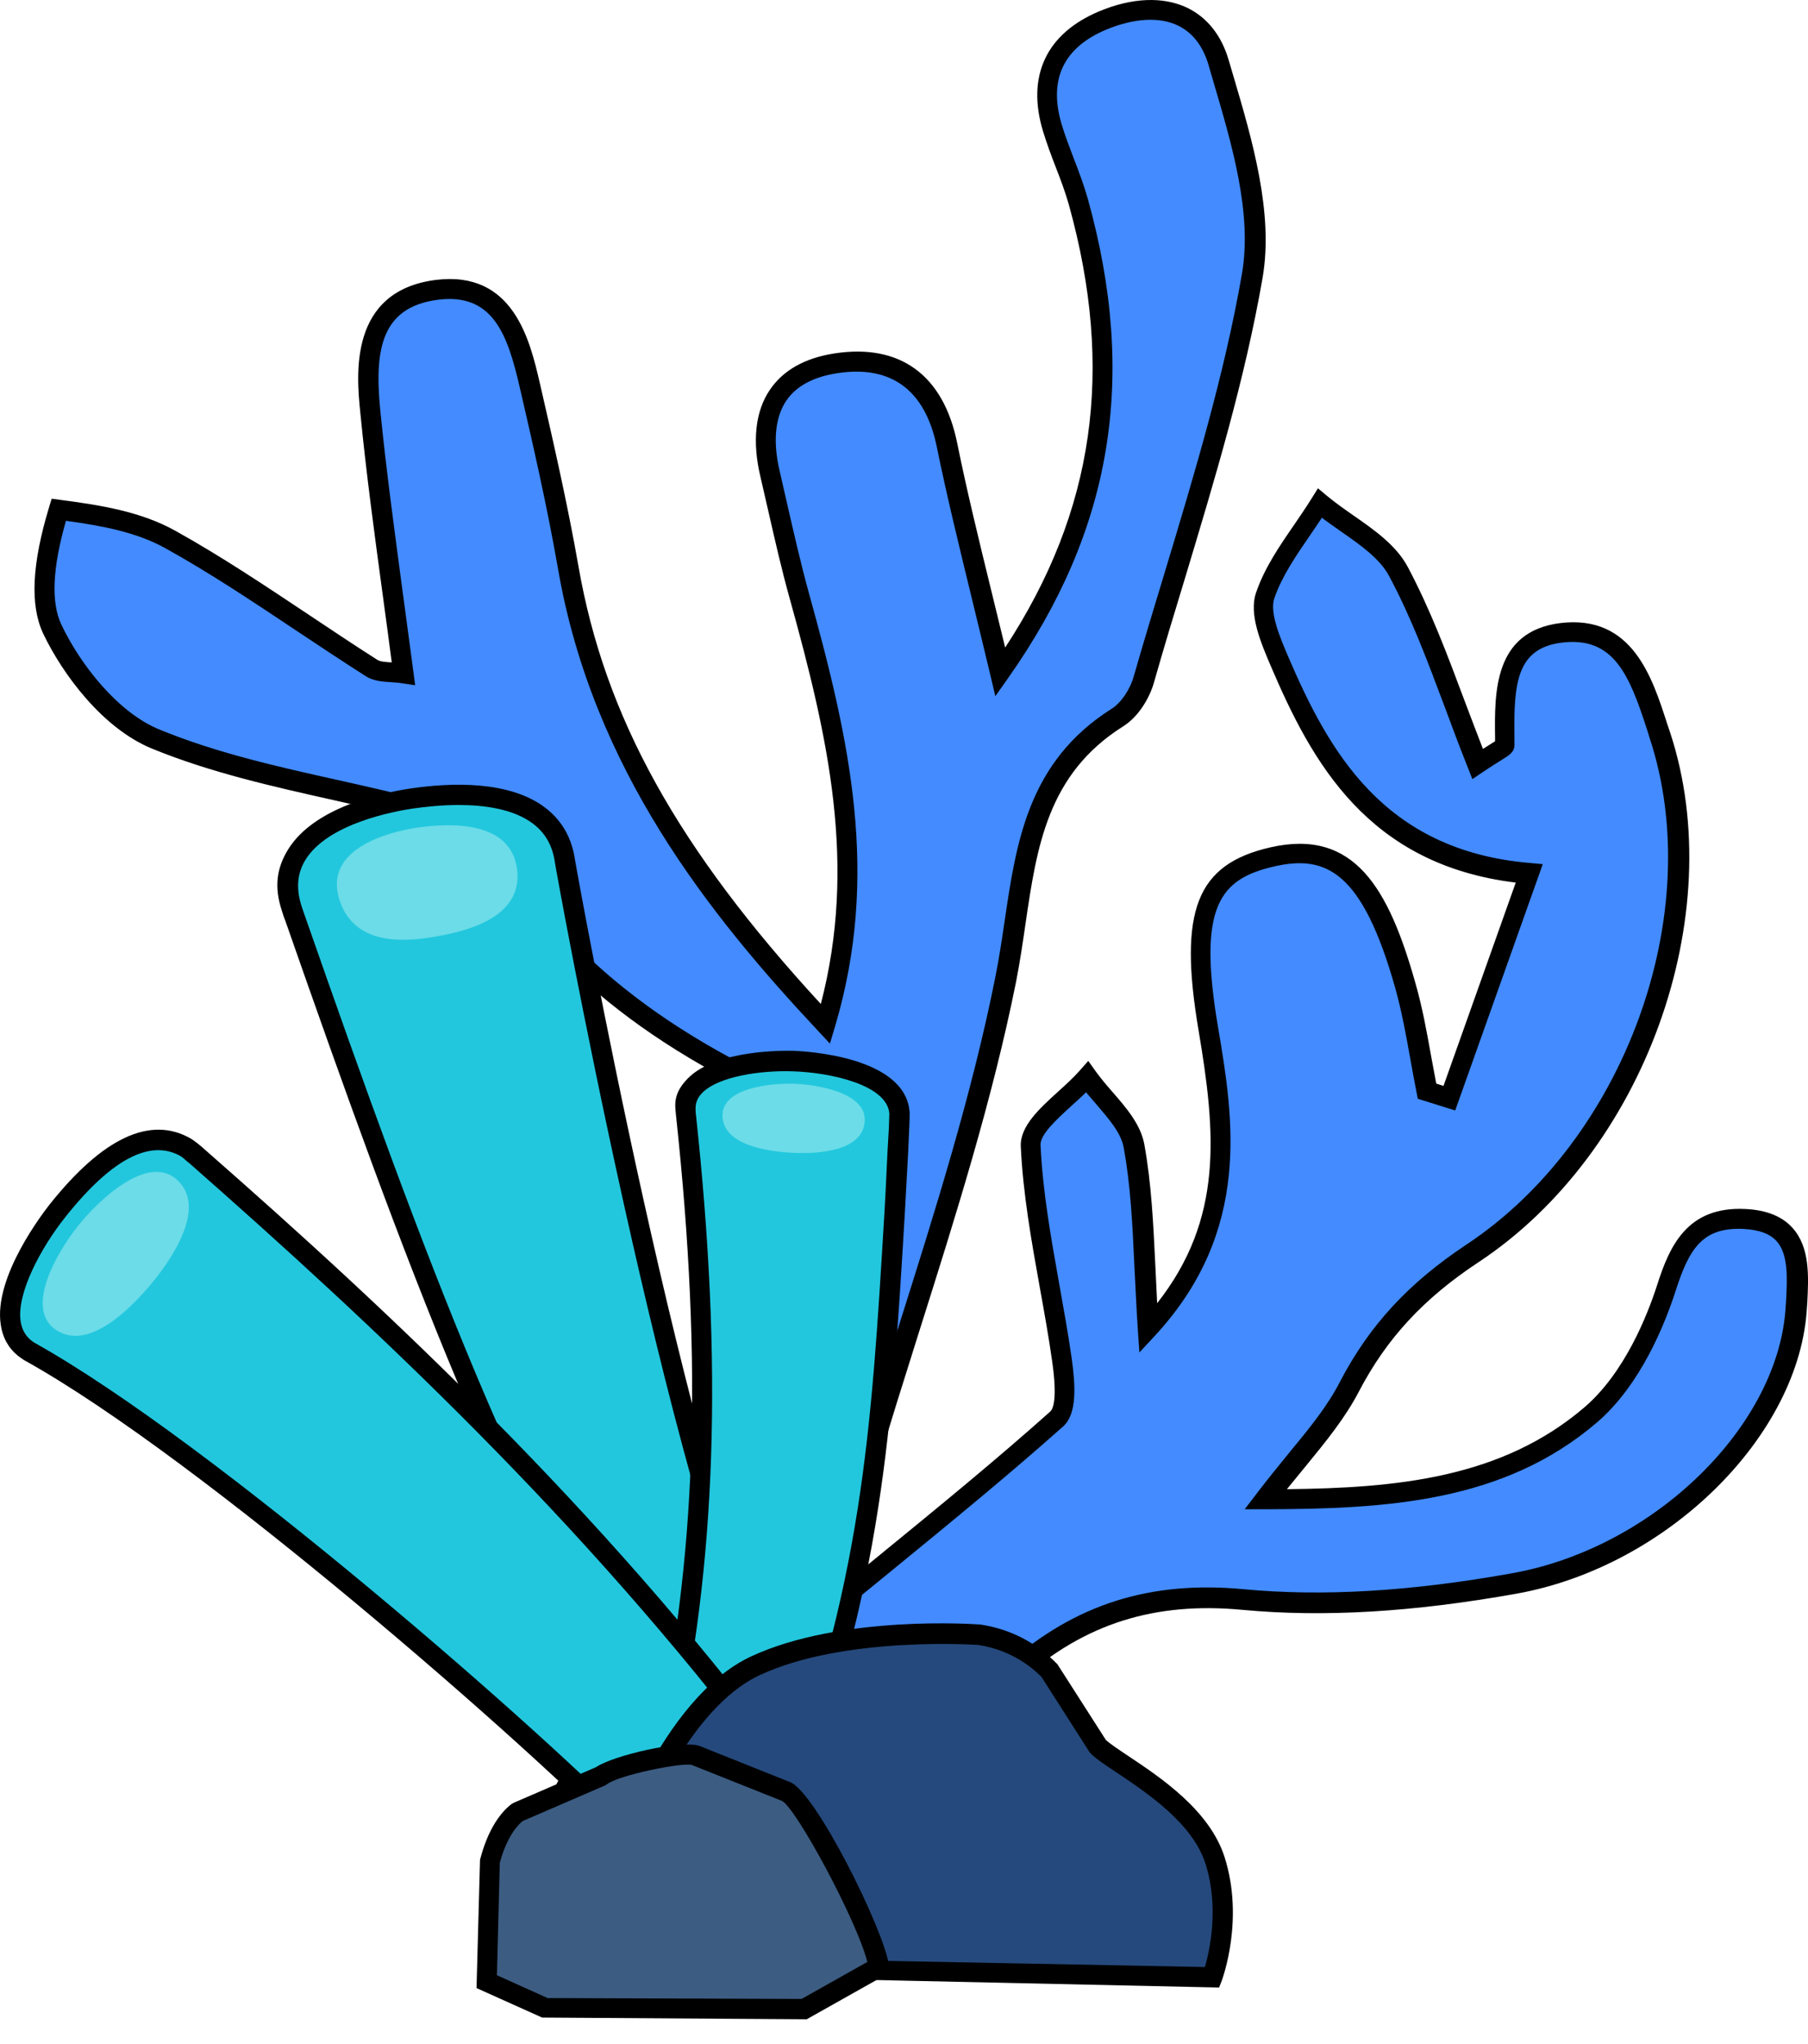 <svg width="46" height="52" viewBox="0 0 46 52" fill="none" xmlns="http://www.w3.org/2000/svg">
<path d="M14.431 45.414C15.06 46.649 16.082 47.682 16.835 48.674C15.405 49.108 14.681 47.763 13.332 50.06C13.909 50.189 14.226 50.35 14.509 50.306C18.302 49.74 20.563 50.464 24.352 49.873C24.547 49.843 24.793 49.821 24.915 49.696C25.205 49.398 25.654 49.016 25.624 48.711C25.595 48.424 25.043 47.994 24.701 47.972C23.408 47.891 22.103 47.95 20.802 47.957C20.666 47.799 20.529 47.638 20.393 47.48C22.195 45.825 23.97 44.138 25.808 42.521C27.458 41.069 29.296 40.47 31.612 40.687C33.887 40.9 36.262 40.687 38.522 40.279C42.334 39.595 45.539 36.312 45.698 33.225C45.745 32.266 45.87 31.085 44.382 31.008C43.183 30.95 42.746 31.641 42.389 32.758C42.014 33.934 41.371 35.21 40.46 35.989C38.188 37.93 35.336 38.125 32.193 38.136C33.031 37.033 33.828 36.228 34.328 35.272C35.078 33.828 36.071 32.798 37.464 31.88C41.617 29.134 43.705 23.179 42.231 18.709C41.834 17.5 41.423 15.883 39.713 16.096C38.155 16.291 38.276 17.742 38.283 18.952C38.283 19.011 38.114 19.073 37.593 19.43C36.913 17.724 36.391 16.055 35.582 14.537C35.192 13.809 34.262 13.368 33.578 12.795C33.097 13.57 32.476 14.298 32.189 15.136C32.027 15.611 32.336 16.305 32.568 16.842C33.718 19.529 35.2 21.892 38.908 22.209C38.173 24.278 37.523 26.101 36.876 27.924C36.688 27.866 36.497 27.807 36.31 27.748C36.13 26.851 36.005 25.943 35.758 25.065C34.975 22.286 34.042 21.407 32.377 21.79C30.671 22.179 30.252 23.234 30.744 26.16C31.182 28.755 31.502 31.31 29.215 33.791C29.094 32.005 29.109 30.549 28.852 29.141C28.734 28.505 28.076 27.968 27.66 27.388C27.153 27.972 26.201 28.571 26.223 29.134C26.3 30.957 26.76 32.762 27.017 34.581C27.087 35.081 27.164 35.842 26.889 36.088C25.054 37.724 23.128 39.253 20.791 41.176C21.323 39.529 21.709 38.419 22.044 37.294C23.268 33.173 24.749 29.104 25.587 24.903C26.091 22.392 25.918 19.834 28.429 18.246C28.738 18.051 28.998 17.64 29.101 17.276C30.079 13.864 31.259 10.486 31.862 7.005C32.16 5.293 31.52 3.341 31.006 1.584C30.601 0.198 29.344 -0.026 28.061 0.51C26.841 1.021 26.389 1.966 26.778 3.249C26.97 3.881 27.26 4.488 27.436 5.123C28.587 9.251 28.234 13.14 25.455 17.084C24.933 14.886 24.463 13.107 24.099 11.31C23.771 9.704 22.772 8.998 21.257 9.233C19.706 9.476 19.247 10.582 19.596 12.052C19.838 13.085 20.059 14.122 20.342 15.144C21.312 18.643 22.165 22.146 21.007 26.035C17.765 22.58 15.258 19.003 14.464 14.438C14.192 12.872 13.836 11.321 13.479 9.77C13.185 8.498 12.777 7.149 11.123 7.358C9.344 7.583 9.289 9.068 9.425 10.431C9.646 12.644 9.976 14.842 10.267 17.118C9.969 17.073 9.664 17.11 9.462 16.982C7.749 15.893 6.106 14.691 4.338 13.706C3.507 13.243 2.522 13.085 1.5 12.953C1.18 14.001 0.956 15.188 1.338 15.996C1.868 17.114 2.867 18.338 3.963 18.786C6.065 19.65 8.381 20.003 10.605 20.573C11.138 20.709 11.972 20.709 12.149 21.047C14.009 24.572 17.067 26.66 20.68 28.189C19.39 32.416 18.144 36.496 16.901 40.573L14.439 45.395L14.431 45.414Z" fill="#438BFF"/>
<path d="M14.414 50.573C14.223 50.573 14.028 50.518 13.793 50.448C13.646 50.404 13.481 50.356 13.278 50.312L12.933 50.235L13.113 49.929C14.095 48.253 14.87 48.356 15.627 48.459C15.866 48.492 16.105 48.525 16.377 48.503C16.226 48.316 16.072 48.128 15.914 47.937C15.296 47.195 14.661 46.423 14.205 45.53L14.146 45.412L16.668 40.472L20.362 28.349C16.241 26.566 13.554 24.287 11.918 21.181C11.852 21.06 11.374 20.983 11.088 20.939C10.893 20.909 10.705 20.88 10.54 20.836C9.875 20.667 9.206 20.516 8.533 20.365C6.971 20.016 5.357 19.656 3.861 19.042C2.604 18.524 1.589 17.145 1.101 16.123C0.759 15.403 0.81 14.348 1.251 12.896L1.314 12.687L1.531 12.716C2.575 12.852 3.589 13.017 4.46 13.502C5.625 14.149 6.75 14.903 7.838 15.627C8.423 16.017 9.004 16.406 9.599 16.785C9.673 16.833 9.816 16.844 9.967 16.851C9.893 16.278 9.816 15.712 9.739 15.146C9.522 13.543 9.316 12.028 9.165 10.477C9.073 9.558 8.86 7.404 11.088 7.121C13.065 6.875 13.481 8.662 13.731 9.731C14.061 11.168 14.436 12.797 14.719 14.414C15.385 18.23 17.234 21.578 20.884 25.541C21.806 21.994 21.075 18.763 20.093 15.23C19.884 14.484 19.711 13.716 19.542 12.977L19.347 12.128C19.134 11.231 19.215 10.466 19.586 9.919C19.921 9.422 20.472 9.11 21.222 8.992C22.898 8.731 24.004 9.54 24.354 11.275C24.6 12.488 24.901 13.719 25.221 15.028C25.335 15.491 25.453 15.973 25.574 16.473C27.849 13.003 28.36 9.408 27.195 5.21C27.103 4.883 26.978 4.552 26.853 4.232C26.739 3.938 26.629 3.64 26.537 3.339C26.111 1.935 26.622 0.85 27.967 0.288C28.798 -0.061 29.592 -0.094 30.202 0.196C30.709 0.439 31.077 0.898 31.26 1.527L31.374 1.913C31.86 3.556 32.407 5.416 32.124 7.063C31.676 9.654 30.896 12.227 30.147 14.716C29.878 15.598 29.61 16.48 29.36 17.362C29.261 17.715 28.992 18.219 28.573 18.48C26.651 19.692 26.379 21.541 26.092 23.497C26.022 23.982 25.949 24.475 25.853 24.967C25.25 27.978 24.306 30.962 23.394 33.848C23.023 35.024 22.652 36.2 22.302 37.38C22.082 38.123 21.839 38.858 21.545 39.744C21.472 39.961 21.398 40.189 21.321 40.428C21.659 40.148 21.99 39.88 22.314 39.615C23.946 38.281 25.353 37.13 26.724 35.906C26.783 35.851 26.912 35.62 26.769 34.627C26.68 33.999 26.566 33.367 26.453 32.742C26.243 31.573 26.026 30.363 25.971 29.158C25.953 28.65 26.449 28.198 26.927 27.765C27.122 27.588 27.324 27.404 27.471 27.235L27.688 26.989L27.879 27.257C28.004 27.43 28.151 27.603 28.298 27.772C28.654 28.18 29.022 28.606 29.114 29.11C29.294 30.102 29.342 31.095 29.397 32.242C29.412 32.536 29.426 32.837 29.441 33.153C31.132 31.003 30.933 28.816 30.496 26.221C29.977 23.163 30.441 21.986 32.323 21.556C34.455 21.071 35.33 22.589 36.013 25.015C36.19 25.629 36.304 26.268 36.414 26.882C36.458 27.11 36.498 27.338 36.542 27.566L36.726 27.625L38.564 22.453C34.797 21.994 33.378 19.387 32.341 16.965C32.073 16.337 31.768 15.623 31.959 15.072C32.172 14.447 32.558 13.885 32.933 13.341C33.084 13.12 33.234 12.9 33.374 12.675L33.532 12.422L33.76 12.613C33.969 12.786 34.197 12.947 34.429 13.109C34.969 13.484 35.528 13.874 35.822 14.432C36.395 15.513 36.822 16.649 37.27 17.847C37.421 18.244 37.572 18.649 37.73 19.053C37.822 18.994 37.892 18.95 37.95 18.913C37.987 18.891 38.017 18.873 38.038 18.858V18.748C38.024 17.616 38.005 16.064 39.696 15.851C41.534 15.627 42.038 17.241 42.42 18.421L42.494 18.641C44.019 23.28 41.836 29.319 37.623 32.106C36.219 33.032 35.278 34.05 34.572 35.403C34.223 36.072 33.753 36.649 33.205 37.318C33.054 37.502 32.9 37.689 32.742 37.884C35.543 37.855 38.208 37.601 40.31 35.803C41.328 34.932 41.909 33.477 42.163 32.686C42.475 31.712 42.92 30.68 44.412 30.757C44.942 30.782 45.346 30.944 45.607 31.238C46.055 31.738 46.015 32.481 45.982 33.139L45.974 33.245C45.806 36.513 42.424 39.854 38.586 40.542C35.958 41.012 33.679 41.148 31.602 40.953C29.382 40.744 27.599 41.306 25.997 42.725C24.721 43.846 23.453 45.022 22.225 46.162C21.74 46.61 21.255 47.062 20.77 47.511L20.939 47.709C21.251 47.709 21.564 47.702 21.88 47.698C22.817 47.684 23.784 47.665 24.736 47.728C25.181 47.754 25.857 48.264 25.897 48.702C25.934 49.08 25.578 49.437 25.262 49.749L25.118 49.893C24.949 50.066 24.692 50.102 24.479 50.135L24.409 50.146C22.468 50.448 20.902 50.411 19.399 50.374C17.936 50.341 16.421 50.304 14.561 50.58C14.517 50.587 14.469 50.591 14.425 50.591L14.414 50.573ZM13.738 49.897C13.808 49.915 13.874 49.933 13.933 49.952C14.175 50.021 14.363 50.069 14.469 50.051C16.37 49.768 17.91 49.805 19.395 49.841C20.891 49.878 22.427 49.915 24.313 49.617L24.387 49.606C24.497 49.588 24.684 49.562 24.729 49.514L24.879 49.364C25.052 49.191 25.379 48.871 25.364 48.735C25.346 48.599 24.927 48.242 24.681 48.228C23.751 48.169 22.791 48.187 21.865 48.202C21.509 48.209 21.156 48.213 20.799 48.217H20.681L20.031 47.459L20.215 47.29C20.762 46.787 21.31 46.279 21.854 45.772C23.082 44.633 24.354 43.453 25.633 42.328C27.357 40.81 29.264 40.207 31.632 40.428C33.653 40.619 35.895 40.486 38.472 40.023C42.093 39.376 45.28 36.256 45.434 33.208L45.442 33.102C45.471 32.547 45.508 31.915 45.203 31.576C45.03 31.385 44.758 31.286 44.368 31.264C43.324 31.212 42.979 31.753 42.633 32.837C42.361 33.679 41.744 35.234 40.626 36.19C38.259 38.215 35.285 38.388 32.19 38.395H31.668L31.985 37.98C32.26 37.619 32.529 37.292 32.782 36.98C33.312 36.337 33.771 35.778 34.091 35.153C34.841 33.716 35.833 32.642 37.311 31.661C41.343 28.992 43.435 23.221 41.975 18.788L41.906 18.564C41.453 17.164 41.056 16.186 39.737 16.348C38.59 16.491 38.513 17.381 38.531 18.726V18.95C38.531 19.13 38.41 19.207 38.2 19.336C38.094 19.402 37.939 19.498 37.726 19.641L37.461 19.821L37.344 19.523C37.142 19.016 36.95 18.509 36.767 18.009C36.322 16.825 35.907 15.708 35.344 14.657C35.105 14.208 34.62 13.87 34.109 13.514C33.947 13.4 33.789 13.289 33.631 13.172C33.536 13.319 33.433 13.466 33.334 13.613C32.966 14.149 32.617 14.657 32.422 15.219C32.297 15.583 32.569 16.219 32.767 16.686C33.8 19.093 35.186 21.633 38.917 21.953L39.252 21.983L37.024 28.25L36.072 27.952L36.043 27.801C35.987 27.522 35.936 27.239 35.885 26.956C35.778 26.353 35.664 25.728 35.499 25.136C34.657 22.152 33.73 21.744 32.422 22.041C31.036 22.358 30.466 23.049 30.988 26.118C31.378 28.422 31.863 31.29 29.397 33.966L28.989 34.407L28.948 33.808C28.912 33.26 28.89 32.742 28.864 32.249C28.812 31.121 28.765 30.146 28.588 29.187C28.522 28.82 28.213 28.467 27.893 28.092C27.805 27.989 27.717 27.89 27.632 27.787C27.515 27.904 27.386 28.018 27.261 28.132C26.886 28.474 26.463 28.86 26.474 29.125C26.526 30.294 26.739 31.485 26.945 32.639C27.059 33.275 27.173 33.907 27.265 34.546C27.36 35.226 27.412 35.962 27.052 36.285C25.669 37.516 24.258 38.671 22.622 40.009C22.086 40.446 21.527 40.902 20.946 41.38L20.262 41.942L20.535 41.1C20.718 40.534 20.884 40.034 21.038 39.571C21.328 38.689 21.571 37.961 21.788 37.222C22.141 36.039 22.512 34.862 22.883 33.683C23.791 30.808 24.729 27.838 25.324 24.857C25.42 24.375 25.493 23.89 25.563 23.412C25.857 21.427 26.158 19.373 28.283 18.031C28.518 17.884 28.75 17.546 28.845 17.208C29.099 16.322 29.367 15.44 29.636 14.554C30.382 12.08 31.154 9.525 31.599 6.963C31.86 5.434 31.356 3.714 30.863 2.049L30.75 1.659C30.606 1.167 30.341 0.828 29.966 0.648C29.5 0.424 28.853 0.461 28.151 0.751C27.052 1.211 26.669 2.027 27.015 3.177C27.103 3.468 27.213 3.751 27.32 4.034C27.449 4.365 27.577 4.706 27.677 5.059C28.945 9.614 28.301 13.484 25.655 17.241L25.324 17.711L25.192 17.153C25.023 16.443 24.861 15.778 24.706 15.142C24.387 13.83 24.085 12.595 23.835 11.371C23.538 9.911 22.663 9.279 21.288 9.496C20.685 9.591 20.251 9.827 20.002 10.198C19.718 10.621 19.66 11.246 19.84 11.999L20.035 12.852C20.204 13.587 20.376 14.348 20.579 15.083C21.622 18.84 22.391 22.262 21.244 26.118L21.115 26.548L20.81 26.221C18.039 23.262 15.083 19.556 14.201 14.491C13.922 12.885 13.55 11.264 13.22 9.838C12.915 8.522 12.547 7.449 11.146 7.625C9.713 7.809 9.522 8.871 9.673 10.418C9.827 11.962 10.033 13.473 10.246 15.068C10.338 15.737 10.426 16.414 10.518 17.094L10.562 17.432L10.224 17.381C10.132 17.366 10.044 17.362 9.956 17.355C9.735 17.34 9.511 17.329 9.316 17.208C8.72 16.829 8.132 16.436 7.544 16.046C6.464 15.326 5.35 14.579 4.203 13.944C3.468 13.536 2.589 13.374 1.678 13.249C1.332 14.462 1.295 15.329 1.564 15.896C2.045 16.91 3.001 18.127 4.052 18.557C5.504 19.156 7.099 19.512 8.64 19.854C9.316 20.005 9.992 20.159 10.661 20.328C10.812 20.365 10.985 20.395 11.161 20.42C11.665 20.497 12.183 20.578 12.37 20.931C13.977 23.979 16.649 26.213 20.773 27.956L20.987 28.048L20.917 28.272L17.138 40.659L14.719 45.405C15.146 46.199 15.734 46.912 16.307 47.599C16.565 47.908 16.815 48.213 17.039 48.511L17.263 48.805L16.907 48.911C16.377 49.073 15.936 49.014 15.55 48.963C14.918 48.878 14.44 48.816 13.734 49.885L13.738 49.897Z" fill="black"/>
<path d="M19.778 43.265C19.778 43.265 19.785 43.265 19.785 43.262C17.223 37.796 14.4 22.089 14.378 21.931C14.124 20.02 11.709 20.134 10.478 20.314C9.239 20.494 6.78 21.192 7.438 23.166C7.456 23.225 7.482 23.273 7.504 23.324C10.526 31.97 13.136 39.038 16.521 43.989C16.844 44.464 16.922 44.618 16.933 44.629C17.616 45.258 18.146 44.982 18.763 44.699C19.381 44.416 19.803 43.986 19.792 43.287C19.792 43.276 19.781 43.273 19.778 43.265Z" fill="#22C7DD"/>
<path d="M17.772 45.265C17.452 45.265 17.117 45.151 16.757 44.82L16.684 44.721C16.64 44.651 16.537 44.478 16.305 44.136C12.887 39.137 10.291 32.098 7.255 23.412C7.222 23.339 7.189 23.225 7.174 23.177C6.972 22.574 7.035 22.089 7.329 21.611C7.998 20.527 9.725 20.167 10.438 20.06C11.505 19.902 12.964 19.862 13.864 20.542C14.298 20.869 14.555 21.325 14.633 21.898C14.655 22.041 17.459 37.685 20.014 43.14L20.043 43.206L20.099 43.328L20.047 43.372C20.032 44.056 19.635 44.585 18.871 44.938C18.514 45.099 18.154 45.269 17.772 45.269V45.265ZM11.674 20.479C11.24 20.479 10.828 20.523 10.516 20.567C10.016 20.641 8.34 20.95 7.77 21.876C7.557 22.225 7.527 22.618 7.682 23.082C7.693 23.115 7.752 23.284 7.752 23.284C10.773 31.933 13.35 38.895 16.735 43.842C16.978 44.199 17.084 44.375 17.128 44.453C17.647 44.927 18.022 44.758 18.602 44.489C19.227 44.203 19.51 43.857 19.532 43.383L19.525 43.376V43.306C16.959 37.766 14.14 22.104 14.122 21.964C14.063 21.523 13.879 21.192 13.556 20.95C13.07 20.586 12.346 20.479 11.674 20.479Z" fill="black"/>
<path d="M13.155 22.105C13.313 23.292 11.987 23.656 11.211 23.803C10.432 23.95 9.05 24.13 8.642 22.91C8.212 21.627 9.814 21.171 10.619 21.054C11.421 20.936 12.99 20.863 13.155 22.105Z" fill="#6BDCE8"/>
<path d="M22.889 28.309C22.808 27.306 21.015 27.027 20.184 26.997C19.309 26.968 17.379 27.144 17.445 28.265C17.445 28.28 17.449 28.309 17.445 28.309C18.055 33.944 18.096 39.212 16.901 44.564C16.776 45.126 16.736 45.27 16.736 45.288C16.791 46.244 17.405 46.409 18.096 46.637C18.791 46.865 19.449 46.828 19.945 46.269C19.952 46.258 19.945 46.247 19.952 46.244C19.952 46.247 19.959 46.24 19.952 46.244C22.481 39.579 22.452 35.499 22.9 28.6C22.9 28.589 22.889 28.313 22.885 28.313L22.889 28.309Z" fill="#22C7DD"/>
<path d="M19.069 47.838L19.415 46.927C19.018 47.066 18.547 47.048 18.014 46.875L17.948 46.853C17.287 46.64 16.54 46.394 16.474 45.295C16.474 45.243 16.478 45.225 16.507 45.111C16.529 45.008 16.573 44.824 16.647 44.501C17.713 39.73 17.889 34.778 17.198 28.364L17.184 28.206C17.154 27.872 17.298 27.644 17.496 27.438C18.224 26.692 19.992 26.728 20.187 26.732C20.477 26.743 23.028 26.868 23.142 28.283C23.16 28.416 23.061 30.143 23.021 30.867C22.694 36.34 22.455 40.31 20.26 46.162L20.304 46.203L20.143 46.431C20.143 46.431 20.11 46.467 20.091 46.486L19.069 47.838ZM17.698 28.279C18.4 34.749 18.227 39.788 17.151 44.615C17.077 44.942 17.033 45.129 17.011 45.232L16.989 45.321C17.037 46.015 17.463 46.155 18.11 46.364L18.18 46.386C18.827 46.6 19.327 46.526 19.698 46.155V46.126L19.735 46.089C21.94 40.255 22.164 36.506 22.503 30.838C22.547 30.114 22.565 29.467 22.616 28.68C22.616 28.662 22.627 28.327 22.627 28.327C22.569 27.596 21.124 27.283 20.172 27.254C19.345 27.225 18.275 27.386 17.867 27.802C17.739 27.93 17.687 28.07 17.698 28.246V28.279Z" fill="black"/>
<path d="M21.999 28.552C21.925 29.305 20.76 29.357 20.179 29.328C19.598 29.298 18.426 29.158 18.382 28.412C18.337 27.67 19.62 27.552 20.201 27.57C20.782 27.589 22.076 27.795 21.999 28.548V28.552Z" fill="#6BDCE8"/>
<path d="M19.761 44.78C19.761 44.78 19.739 44.765 19.739 44.758C15.365 38.954 10.425 34.182 4.985 29.404C4.941 29.349 4.79 29.231 4.727 29.194C3.474 28.478 2.121 29.977 1.463 30.804C0.805 31.628 -0.408 33.613 0.706 34.362C0.706 34.362 0.71 34.362 0.713 34.366C0.713 34.366 0.713 34.366 0.717 34.366C0.724 34.37 0.732 34.374 0.739 34.377C5.242 36.873 13.729 44.313 16.133 46.812C16.394 47.066 16.725 47.434 16.74 47.445C17.534 47.985 18.346 47.404 18.923 46.908C19.504 46.412 20.14 45.559 19.761 44.78Z" fill="#22C7DD"/>
<path d="M17.416 47.922C17.151 47.922 16.872 47.848 16.596 47.657C16.567 47.639 16.563 47.635 16.46 47.521C16.343 47.396 16.133 47.168 15.957 46.999C13.575 44.522 5.102 37.089 0.618 34.604L0.53 34.545C0.53 34.545 0.5 34.523 0.485 34.512L0.456 34.49C0.213 34.292 0.066 34.027 0.019 33.7C-0.169 32.476 1.118 30.826 1.265 30.638C2.617 28.94 3.83 28.374 4.856 28.966C4.933 29.01 5.128 29.164 5.224 29.256C9.859 33.321 15.233 38.339 19.934 44.577L20.004 44.68C20.522 45.768 19.438 46.812 19.092 47.106C18.773 47.381 18.137 47.925 17.416 47.925V47.922ZM0.879 34.16C5.444 36.707 13.931 44.15 16.317 46.631C16.494 46.804 16.714 47.036 16.835 47.168L16.916 47.253C17.504 47.653 18.148 47.227 18.754 46.709C18.945 46.547 19.86 45.712 19.552 44.948L19.486 44.907V44.841C14.817 38.662 9.451 33.667 4.816 29.59C4.738 29.535 4.643 29.436 4.599 29.414C3.823 28.969 2.834 29.488 1.665 30.958C1.04 31.741 0.416 32.906 0.526 33.619C0.559 33.836 0.658 34.001 0.824 34.123L0.879 34.16Z" fill="black"/>
<path d="M4.508 30.018C5.269 30.709 4.379 32.018 3.879 32.624C3.376 33.234 2.273 34.392 1.431 33.837C0.586 33.282 1.497 31.793 1.99 31.18C2.483 30.562 3.751 29.323 4.512 30.018H4.508Z" fill="#6BDCE8"/>
<path d="M27.936 44.428L26.719 42.524C26.234 42.021 25.609 41.694 24.929 41.594C24.929 41.594 21.481 41.337 19.231 42.377C16.982 43.417 15.725 47.395 15.725 47.395L21.382 50.126L30.843 50.309C30.843 50.309 31.398 48.847 30.913 47.332C30.431 45.818 28.351 44.866 27.936 44.432V44.428Z" fill="#25497C"/>
<path d="M31.021 50.562L21.265 50.349L15.41 47.522L15.476 47.309C15.527 47.143 16.796 43.21 19.122 42.133C21.405 41.078 24.802 41.317 24.948 41.328C25.706 41.442 26.375 41.791 26.904 42.339L28.135 44.262C28.235 44.357 28.451 44.501 28.698 44.666C29.525 45.217 30.775 46.048 31.157 47.246C31.66 48.827 31.105 50.33 31.083 50.393L31.017 50.562H31.021ZM21.442 49.863L30.657 50.04C30.775 49.624 31.025 48.522 30.668 47.404C30.337 46.379 29.179 45.607 28.415 45.096C28.117 44.898 27.878 44.739 27.75 44.607L27.716 44.567L26.5 42.663C26.081 42.236 25.515 41.942 24.89 41.847C24.875 41.847 21.504 41.608 19.343 42.608C17.509 43.453 16.336 46.438 16.046 47.257L21.442 49.863Z" fill="black"/>
<path d="M13.165 46.099L15.29 45.18C15.639 44.908 17.37 44.533 17.705 44.658L19.998 45.573C20.487 45.753 22.241 49.146 22.358 50.043L20.462 51.109L13.893 51.087L12.382 50.407L12.467 47.316C12.614 46.771 12.864 46.33 13.165 46.095V46.099Z" fill="#3C5C82"/>
<path d="M20.531 51.37L13.793 51.326L12.124 50.576L12.213 47.312C12.385 46.647 12.665 46.165 13.01 45.897L13.066 45.864L15.164 44.956C15.609 44.654 17.351 44.254 17.796 44.416L20.097 45.334C20.744 45.573 22.497 49.102 22.619 50.006L22.641 50.179L20.531 51.366V51.37ZM13.951 50.83L20.395 50.852L22.067 49.911C21.799 48.852 20.263 46.011 19.899 45.816L17.605 44.901C17.381 44.827 15.745 45.154 15.444 45.39L15.389 45.423L13.297 46.327C13.054 46.529 12.841 46.915 12.716 47.389L12.643 50.249L13.948 50.837L13.951 50.83Z" fill="black"/>
</svg>
